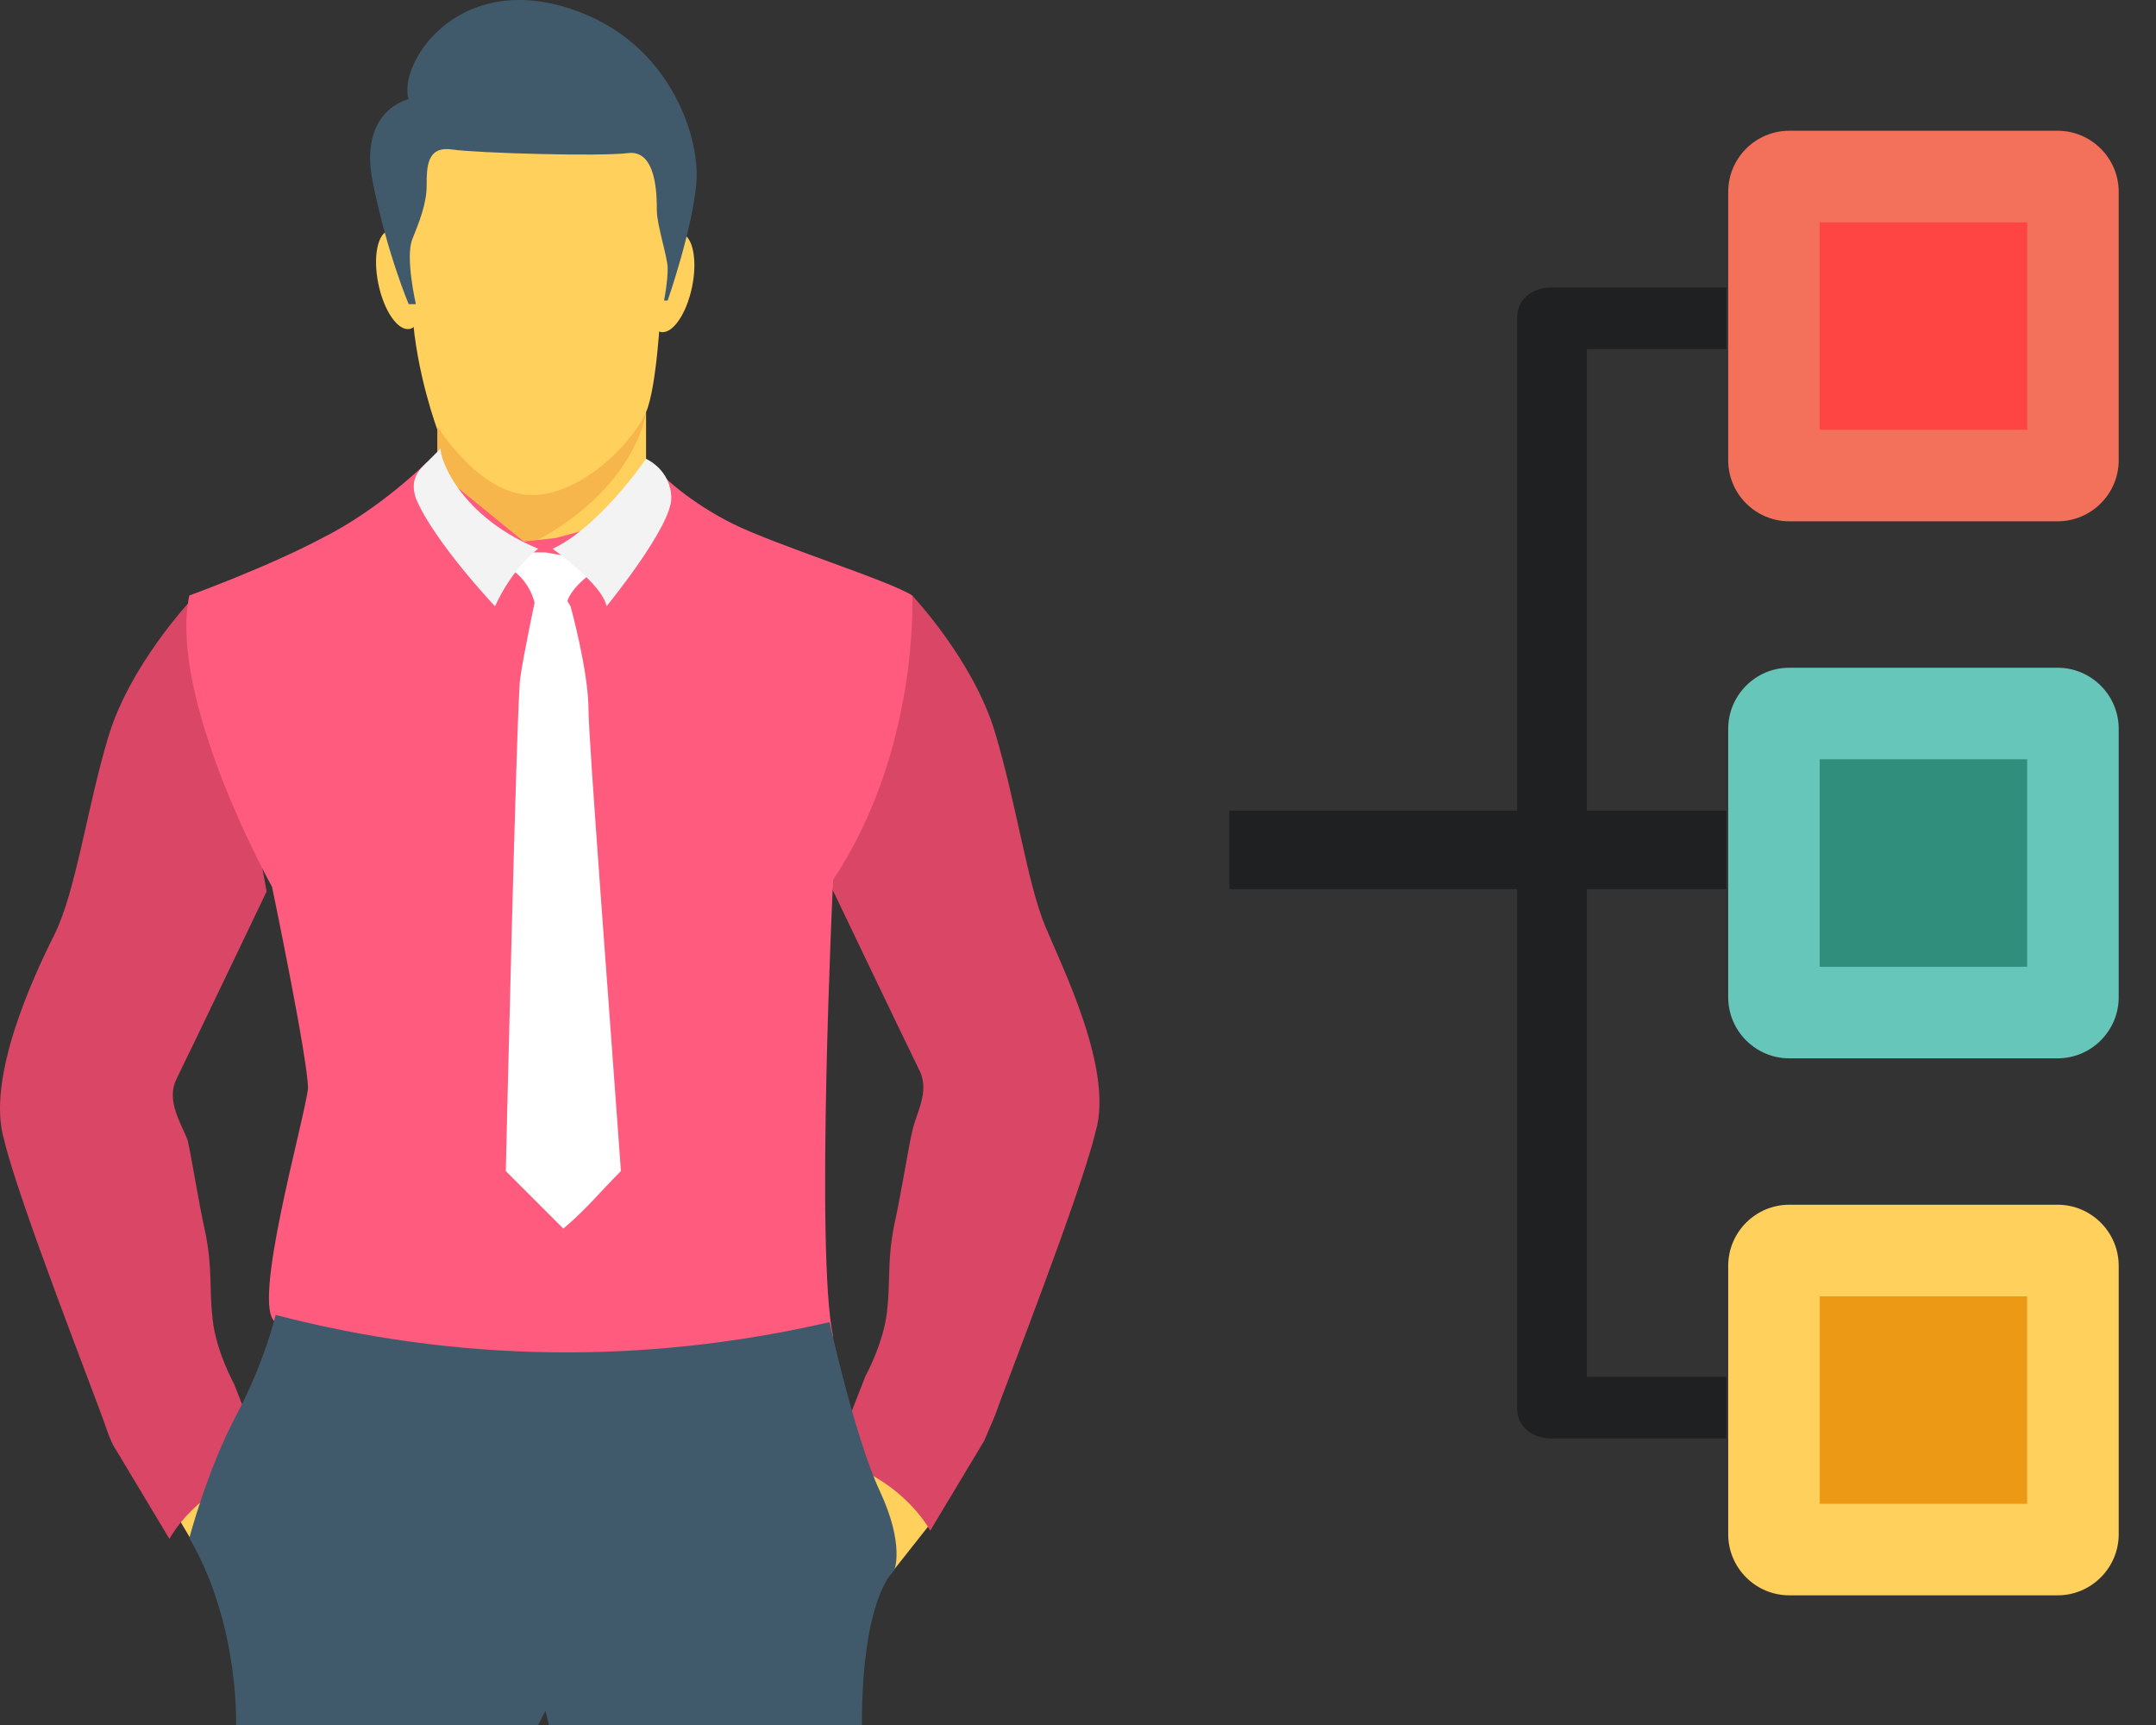 <svg width="50" height="40" viewBox="0 0 50 40" fill="none" xmlns="http://www.w3.org/2000/svg">
<rect x="0" y="0" width="50" height="40" fill="#333333" stroke="none"/>
<path d="M6.058 35.496L4.557 35.914L3.473 34.079L4.974 33.578L6.058 35.496Z" fill="#FFD15C"/>
<path d="M21.907 34.912L20.656 36.497L19.738 34.078L21.49 33.077L21.907 34.912Z" fill="#FFD15C"/>
<path d="M20.488 14.643L21.155 13.809C21.155 13.809 22.573 15.31 23.074 16.978C23.574 18.646 23.825 20.481 24.242 21.482C24.659 22.483 25.826 24.819 25.409 26.237C25.076 27.655 23.241 32.326 23.074 32.826C22.824 33.41 22.824 33.41 22.824 33.41L21.572 35.495C21.572 35.495 20.988 34.328 19.32 33.827L20.071 31.909C20.071 31.909 20.488 31.158 20.572 30.407C20.655 29.657 20.572 29.24 20.738 28.405C20.905 27.655 21.072 26.57 21.155 26.237C21.239 25.82 21.572 25.319 21.322 24.819C21.072 24.318 19.237 20.482 19.237 20.482L20.488 14.643Z" fill="#DA4766"/>
<path d="M5.098 14.75L4.431 13.916C4.431 13.916 3.013 15.417 2.512 17.086C2.012 18.754 1.762 20.672 1.261 21.673C0.761 22.674 -0.324 25.01 0.094 26.427C0.427 27.846 2.262 32.517 2.429 33.017C2.596 33.517 2.679 33.601 2.679 33.601L3.93 35.686C3.93 35.686 4.514 34.518 6.182 34.018L5.432 32.1C5.432 32.1 5.015 31.349 4.931 30.598C4.848 29.848 4.931 29.43 4.765 28.596C4.598 27.846 4.431 26.761 4.348 26.428C4.181 26.011 3.847 25.51 4.097 25.01C4.348 24.509 6.183 20.672 6.183 20.672L5.098 14.75Z" fill="#DA4766"/>
<path d="M15.317 7.22C15.317 7.22 15.234 8.972 14.983 9.556V11.474L13.065 13.893L10.146 12.308V9.973C10.146 9.973 9.645 8.638 9.562 7.22C9.478 5.886 9.228 4.384 9.395 3.717C9.562 3.05 12.398 2.049 13.315 2.049C14.233 2.049 15.317 3.217 15.4 3.8C15.484 4.218 15.567 6.887 15.317 7.22Z" fill="#FFD15C"/>
<path d="M16.049 6.657C16.18 6.025 16.067 5.468 15.797 5.412C15.526 5.356 15.2 5.822 15.069 6.453C14.938 7.085 15.051 7.642 15.322 7.698C15.593 7.755 15.918 7.288 16.049 6.657Z" fill="#FFD15C"/>
<path d="M8.775 6.585C8.906 7.217 9.232 7.683 9.502 7.627C9.773 7.57 9.886 7.013 9.755 6.382C9.624 5.75 9.298 5.284 9.028 5.34C8.757 5.396 8.644 5.954 8.775 6.585Z" fill="#FFD15C"/>
<path d="M9.478 7.053H9.645C9.645 7.053 9.395 5.968 9.561 5.551C9.728 5.134 9.895 4.717 9.895 4.3C9.895 3.883 9.895 3.383 10.479 3.466C11.063 3.55 13.899 3.633 14.566 3.55C15.233 3.466 15.233 4.551 15.233 4.884C15.233 5.218 15.484 5.969 15.484 6.219C15.484 6.552 15.4 6.969 15.4 6.969H15.484C15.484 6.969 16.067 5.301 16.151 4.217C16.234 3.133 15.484 0.797 12.981 0.13C10.479 -0.538 9.228 1.548 9.478 2.298C9.478 2.298 8.31 2.549 8.644 4.217C8.978 5.885 9.478 7.053 9.478 7.053Z" fill="#415A6B"/>
<path d="M12.231 11.474C11.063 11.391 10.146 9.889 10.146 9.889V12.225L11.48 12.976C14.733 11.724 14.983 9.556 14.983 9.556C14.65 10.306 13.399 11.557 12.231 11.474Z" fill="#F7B64C"/>
<path d="M15.401 11.056C15.401 11.056 15.985 11.64 16.985 12.141C17.986 12.641 20.655 13.475 21.156 13.809C21.156 13.809 21.323 17.395 19.321 20.398C19.321 20.398 18.904 29.073 19.321 30.991C19.321 30.991 14.9 32.242 13.399 32.242C11.897 32.242 6.893 30.991 6.392 30.658C5.808 30.324 7.06 25.987 7.143 25.236C7.143 24.569 6.309 20.565 6.309 20.565C6.309 20.565 3.89 16.228 4.39 13.809C4.39 13.809 6.225 13.142 7.477 12.474C8.811 11.807 9.896 10.723 9.896 10.723L12.148 12.558L12.898 12.474L14.733 11.974L15.401 11.056Z" fill="#FF5B7E"/>
<path d="M12.398 13.976C12.731 13.893 12.898 13.893 13.148 13.976C13.232 13.643 13.649 13.309 14.066 13.059L12.648 12.809H12.314L11.563 13.059C12.064 13.226 12.314 13.643 12.398 13.976Z" fill="white"/>
<path d="M14.4 27.155C13.899 27.655 13.649 27.989 13.065 28.49C12.815 28.239 11.981 27.405 11.73 27.155C11.73 27.155 11.981 16.312 12.064 15.728C12.148 15.144 12.398 13.976 12.398 13.976L12.982 13.643L13.232 14.06C13.232 14.06 13.649 15.561 13.649 16.479C13.649 17.146 14.149 23.652 14.4 27.155Z" fill="white"/>
<path d="M14.983 10.64C14.983 10.64 13.899 12.225 12.815 12.725C12.815 12.725 13.982 13.559 14.066 14.059C14.066 14.059 15.567 12.225 15.567 11.557C15.567 10.89 14.983 10.64 14.983 10.64Z" fill="#F3F3F3"/>
<path d="M12.481 12.725C12.481 12.725 11.897 13.142 11.48 14.06C11.48 14.06 10.062 12.558 9.645 11.557C9.562 11.307 9.562 11.057 9.812 10.807L10.229 10.39C10.146 10.39 10.479 11.891 12.481 12.725Z" fill="#F3F3F3"/>
<path d="M19.238 30.658C19.238 30.658 19.822 33.327 20.405 34.578C20.989 35.83 20.739 36.413 20.739 36.413C20.739 36.413 19.988 36.997 19.988 40H12.732L12.648 39.666L12.481 40H5.475C5.475 40 5.558 37.664 4.391 35.663C4.391 35.663 4.808 34.078 5.475 32.827C6.142 31.576 6.392 30.491 6.392 30.491C10.563 31.576 14.9 31.659 19.238 30.658Z" fill="#415A6B"/>
<path d="M40.036 33.356H35.992C35.507 33.356 35.183 33.07 35.183 32.641V20.011V7.382C35.183 6.952 35.507 6.666 35.992 6.666H40.036V8.097H36.801V31.925H40.036V33.356Z" fill="#1E2021"/>
<path d="M40.036 18.798H28.51V20.618H40.036V18.798Z" fill="#1E2021"/>
<path d="M49.135 4.447V10.674C49.135 11.452 48.498 12.088 47.72 12.088H41.494C40.715 12.088 40.079 11.452 40.079 10.674V4.447C40.079 3.669 40.715 3.032 41.494 3.032H47.72C48.498 3.032 49.135 3.669 49.135 4.447Z" fill="#F3705A"/>
<path d="M47.012 5.154H42.201V9.965H47.012V5.154Z" fill="#FF4444"/>
<path d="M49.135 16.899V23.126C49.135 23.904 48.498 24.541 47.72 24.541H41.494C40.715 24.541 40.079 23.904 40.079 23.126V16.899C40.079 16.121 40.715 15.484 41.494 15.484H47.72C48.498 15.484 49.135 16.121 49.135 16.899Z" fill="#66C6B9"/>
<path d="M47.012 17.606H42.201V22.418H47.012V17.606Z" fill="#308E7D"/>
<path d="M49.135 29.352V35.578C49.135 36.356 48.498 36.993 47.72 36.993H41.494C40.715 36.993 40.079 36.356 40.079 35.578V29.352C40.079 28.573 40.715 27.936 41.494 27.936H47.72C48.498 27.936 49.135 28.573 49.135 29.352Z" fill="#FFD15C"/>
<path d="M47.012 30.06H42.201V34.871H47.012V30.06Z" fill="#EC9A16"/>
</svg>
